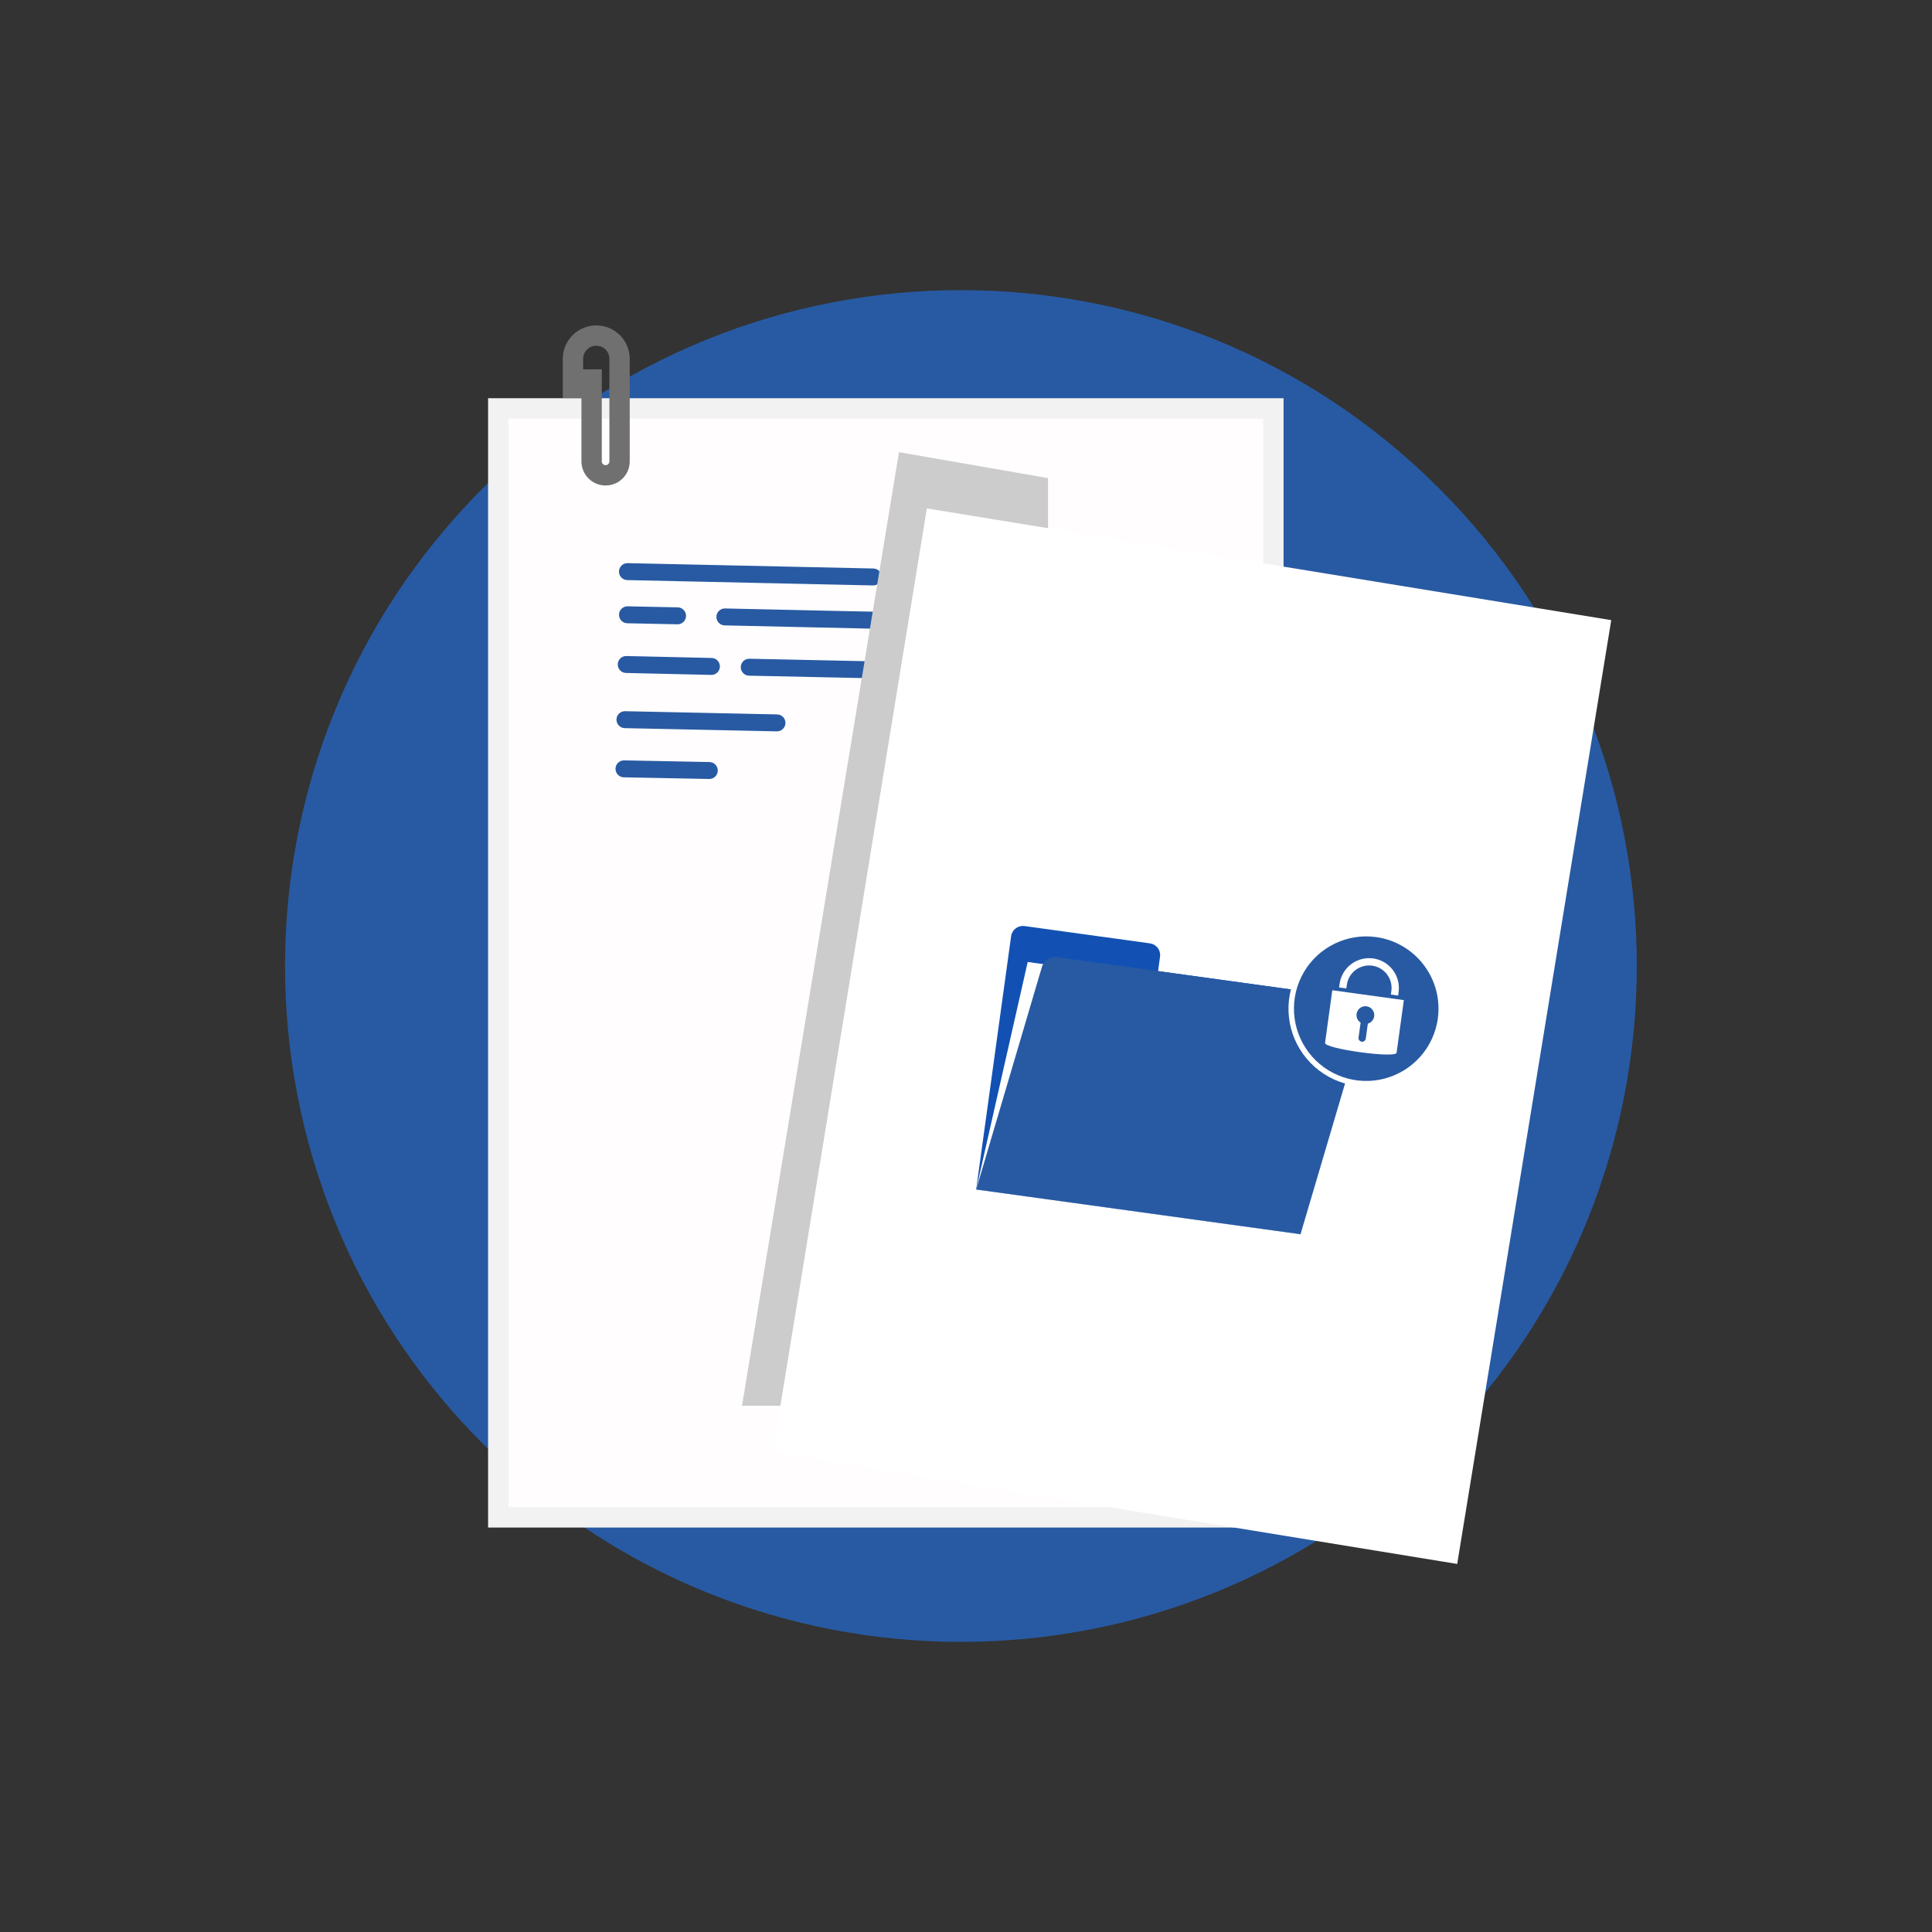 <svg width="95" height="95" viewBox="0 0 95 95" fill="none" xmlns="http://www.w3.org/2000/svg">
<rect x="0" y="0" width="95" height="95" fill="#333333" stroke="none"/>
<path d="M70.75 71C83.729 58.021 83.729 36.979 70.75 24C57.771 11.021 36.729 11.021 23.75 24C10.771 36.979 10.771 58.021 23.75 71C36.729 83.979 57.771 83.979 70.75 71Z" fill="#285AA3"/>
<path d="M24.5 74.612V20.081H62.615V74.612H24.5Z" fill="#FFFDFD" stroke="#F2F2F2"/>
<path d="M28.174 19.568V17.646C28.174 17.342 28.295 17.05 28.51 16.835C28.725 16.621 29.016 16.5 29.32 16.5V16.5C29.47 16.5 29.619 16.53 29.758 16.587C29.897 16.645 30.023 16.729 30.13 16.835C30.236 16.942 30.321 17.068 30.378 17.207C30.436 17.346 30.465 17.495 30.465 17.646V22.686C30.465 22.776 30.448 22.866 30.413 22.949C30.379 23.032 30.328 23.108 30.264 23.172C30.2 23.236 30.125 23.286 30.041 23.321C29.958 23.355 29.868 23.373 29.778 23.373C29.688 23.373 29.599 23.355 29.515 23.321C29.432 23.286 29.356 23.236 29.292 23.172C29.228 23.108 29.178 23.032 29.143 22.949C29.108 22.866 29.091 22.776 29.091 22.686V18.161" stroke="#707070" stroke-miterlimit="10"/>
<path fill-rule="evenodd" clip-rule="evenodd" d="M42.945 27.954C43.175 27.959 43.357 28.149 43.352 28.379C43.348 28.601 43.17 28.779 42.951 28.787L42.927 28.787L30.844 28.524C30.613 28.519 30.431 28.329 30.436 28.099C30.441 27.877 30.618 27.699 30.837 27.691L30.862 27.691L42.945 27.954Z" fill="#285AA3"/>
<path fill-rule="evenodd" clip-rule="evenodd" d="M47.749 30.186C47.979 30.192 48.161 30.382 48.156 30.612C48.151 30.834 47.974 31.012 47.755 31.019L47.73 31.02L35.634 30.752C35.404 30.747 35.222 30.556 35.227 30.326C35.232 30.104 35.409 29.927 35.628 29.919L35.653 29.919L47.749 30.186Z" fill="#285AA3"/>
<path fill-rule="evenodd" clip-rule="evenodd" d="M33.326 29.865C33.556 29.869 33.738 30.06 33.734 30.29C33.729 30.512 33.552 30.69 33.333 30.698L33.309 30.698L30.846 30.647C30.616 30.643 30.433 30.452 30.438 30.222C30.442 30 30.62 29.823 30.838 29.814L30.863 29.814L33.326 29.865Z" fill="#285AA3"/>
<path fill-rule="evenodd" clip-rule="evenodd" d="M34.886 37.471C35.116 37.476 35.299 37.666 35.294 37.896C35.29 38.118 35.113 38.296 34.894 38.304L34.87 38.304L30.674 38.222C30.444 38.218 30.261 38.028 30.266 37.797C30.27 37.576 30.447 37.398 30.666 37.389L30.691 37.389L34.886 37.471Z" fill="#285AA3"/>
<path fill-rule="evenodd" clip-rule="evenodd" d="M38.214 35.129C38.444 35.134 38.627 35.324 38.622 35.554C38.617 35.776 38.44 35.954 38.221 35.962L38.196 35.962L30.721 35.804C30.491 35.799 30.308 35.608 30.313 35.378C30.318 35.157 30.495 34.979 30.714 34.971L30.739 34.971L38.214 35.129Z" fill="#285AA3"/>
<path fill-rule="evenodd" clip-rule="evenodd" d="M34.992 32.353C35.222 32.358 35.404 32.549 35.399 32.779C35.394 33.001 35.217 33.178 34.998 33.186L34.973 33.186L30.783 33.091C30.553 33.086 30.371 32.895 30.376 32.665C30.381 32.443 30.558 32.266 30.777 32.258L30.802 32.258L34.992 32.353Z" fill="#285AA3"/>
<path fill-rule="evenodd" clip-rule="evenodd" d="M43.833 32.539C44.063 32.544 44.246 32.734 44.241 32.965C44.236 33.186 44.059 33.364 43.84 33.372L43.816 33.372L36.833 33.224C36.602 33.219 36.42 33.029 36.425 32.799C36.43 32.577 36.607 32.399 36.826 32.391L36.85 32.391L43.833 32.539Z" fill="#285AA3"/>
<path fill-rule="evenodd" clip-rule="evenodd" d="M50.763 44.654L49.525 47.124L44.587 71.788L46.016 72.078L50.957 47.401L50.763 44.654Z" fill="#285AA3"/>
<path fill-rule="evenodd" clip-rule="evenodd" d="M48.514 65.042C48.735 65.082 48.883 65.287 48.857 65.507L48.853 65.531L47.762 71.531C47.721 71.755 47.511 71.904 47.288 71.872L47.264 71.868L44.678 71.343C44.451 71.297 44.304 71.075 44.35 70.847C44.395 70.628 44.603 70.483 44.821 70.515L44.846 70.519L47.011 70.959L48.026 65.381C48.066 65.16 48.271 65.012 48.49 65.039L48.514 65.042Z" fill="#285AA3"/>
<path fill-rule="evenodd" clip-rule="evenodd" d="M48.139 55.686L48.928 55.847C49.268 55.916 49.596 55.699 49.662 55.372L50.916 49.405C50.986 49.065 50.769 48.737 50.442 48.671L49.653 48.511C49.312 48.441 48.985 48.658 48.918 48.985L47.664 54.952C47.595 55.292 47.812 55.62 48.139 55.686Z" fill="#285AA3"/>
<path fill-rule="evenodd" clip-rule="evenodd" d="M47.319 62.22C47.537 62.27 47.676 62.481 47.639 62.699L47.634 62.724L46.906 65.892C46.854 66.118 46.628 66.26 46.402 66.207C46.184 66.157 46.045 65.946 46.082 65.728L46.086 65.704L46.815 62.535C46.867 62.309 47.093 62.168 47.319 62.22Z" fill="#285AA3"/>
<path fill-rule="evenodd" clip-rule="evenodd" d="M44.858 37.559L43.963 40.155L42.349 65.267L43.803 65.364L45.417 40.252L44.858 37.559Z" fill="#285AA3"/>
<g style="mix-blend-mode:multiply">
<path d="M51.533 69.125V23.51L44.205 22.234L36.486 69.125H51.533Z" fill="#CCCCCC"/>
</g>
<path d="M79.228 30.493L45.575 25L38 71.408L71.653 76.902L79.228 30.493Z" fill="white"/>
<path d="M56.944 47.75L57.041 47.045C57.052 46.969 57.047 46.892 57.028 46.818C57.009 46.743 56.975 46.674 56.928 46.612C56.882 46.551 56.824 46.5 56.758 46.461C56.692 46.422 56.618 46.397 56.542 46.386L50.377 45.536C50.223 45.515 50.067 45.556 49.944 45.649C49.82 45.743 49.739 45.882 49.718 46.035L48 58.487L63.949 60.687L65.569 48.939L56.944 47.75Z" fill="#1251B3"/>
<path d="M66.173 49.46L50.534 47.303L48 58.489L63.871 60.678L66.173 49.46Z" fill="white"/>
<path d="M63.949 60.689L48 58.49L51.234 47.544C51.28 47.389 51.38 47.256 51.516 47.168C51.651 47.081 51.814 47.045 51.974 47.067L66.57 49.08C66.666 49.093 66.759 49.127 66.841 49.179C66.923 49.231 66.992 49.301 67.045 49.382C67.098 49.464 67.132 49.556 67.146 49.652C67.16 49.749 67.153 49.847 67.125 49.94L63.949 60.689Z" fill="#285AA3"/>
<path d="M69.408 52.538C71.031 51.308 71.351 48.994 70.12 47.37C68.89 45.746 66.576 45.427 64.952 46.657C63.328 47.887 63.009 50.201 64.24 51.825C65.47 53.449 67.784 53.768 69.408 52.538Z" fill="#285AA3"/>
<path d="M66.658 53.386C65.909 53.283 65.207 52.959 64.642 52.457C64.076 51.955 63.672 51.297 63.481 50.565C63.29 49.833 63.32 49.061 63.568 48.347C63.815 47.632 64.269 47.007 64.872 46.55C65.475 46.094 66.199 45.826 66.954 45.781C67.709 45.736 68.46 45.917 69.113 46.299C69.766 46.681 70.29 47.248 70.621 47.928C70.951 48.608 71.072 49.371 70.969 50.121C70.829 51.125 70.297 52.033 69.489 52.645C68.68 53.257 67.662 53.524 66.658 53.386ZM67.666 46.078C66.969 45.981 66.26 46.094 65.628 46.401C64.995 46.708 64.468 47.196 64.113 47.802C63.758 48.409 63.59 49.107 63.632 49.809C63.674 50.511 63.923 51.184 64.347 51.745C64.772 52.305 65.353 52.727 66.017 52.957C66.681 53.187 67.399 53.215 68.079 53.037C68.759 52.859 69.371 52.483 69.838 51.958C70.304 51.432 70.605 50.78 70.701 50.084C70.829 49.15 70.581 48.204 70.012 47.453C69.443 46.702 68.599 46.207 67.666 46.078Z" fill="white"/>
<path d="M65.512 48.693L65.155 51.281C65.115 51.569 68.633 52.054 68.673 51.766L69.03 49.178L65.512 48.693ZM67.26 50.335L67.158 51.068C67.155 51.091 67.147 51.114 67.136 51.134C67.124 51.155 67.108 51.173 67.089 51.187C67.07 51.202 67.049 51.212 67.026 51.218C67.003 51.224 66.979 51.225 66.956 51.222C66.932 51.219 66.91 51.211 66.889 51.199C66.869 51.187 66.851 51.171 66.837 51.152C66.823 51.133 66.812 51.112 66.806 51.089C66.8 51.066 66.799 51.042 66.802 51.019L66.904 50.284C66.82 50.23 66.756 50.15 66.724 50.055C66.692 49.96 66.694 49.857 66.728 49.764C66.763 49.67 66.828 49.591 66.914 49.54C67 49.489 67.101 49.468 67.2 49.483C67.299 49.497 67.39 49.544 67.458 49.617C67.526 49.691 67.567 49.785 67.574 49.884C67.581 49.984 67.553 50.083 67.496 50.165C67.439 50.247 67.356 50.307 67.26 50.335Z" fill="white"/>
<path d="M68.748 48.953L68.392 48.904L68.416 48.73C68.456 48.439 68.379 48.145 68.202 47.911C68.025 47.678 67.762 47.524 67.472 47.484C67.181 47.444 66.887 47.521 66.653 47.698C66.42 47.875 66.266 48.137 66.226 48.428L66.202 48.602L65.846 48.553L65.87 48.379C65.923 47.994 66.127 47.646 66.436 47.411C66.746 47.177 67.136 47.075 67.521 47.128C67.906 47.181 68.254 47.385 68.488 47.694C68.723 48.004 68.825 48.394 68.772 48.779L68.748 48.953Z" fill="white"/>
</svg>
